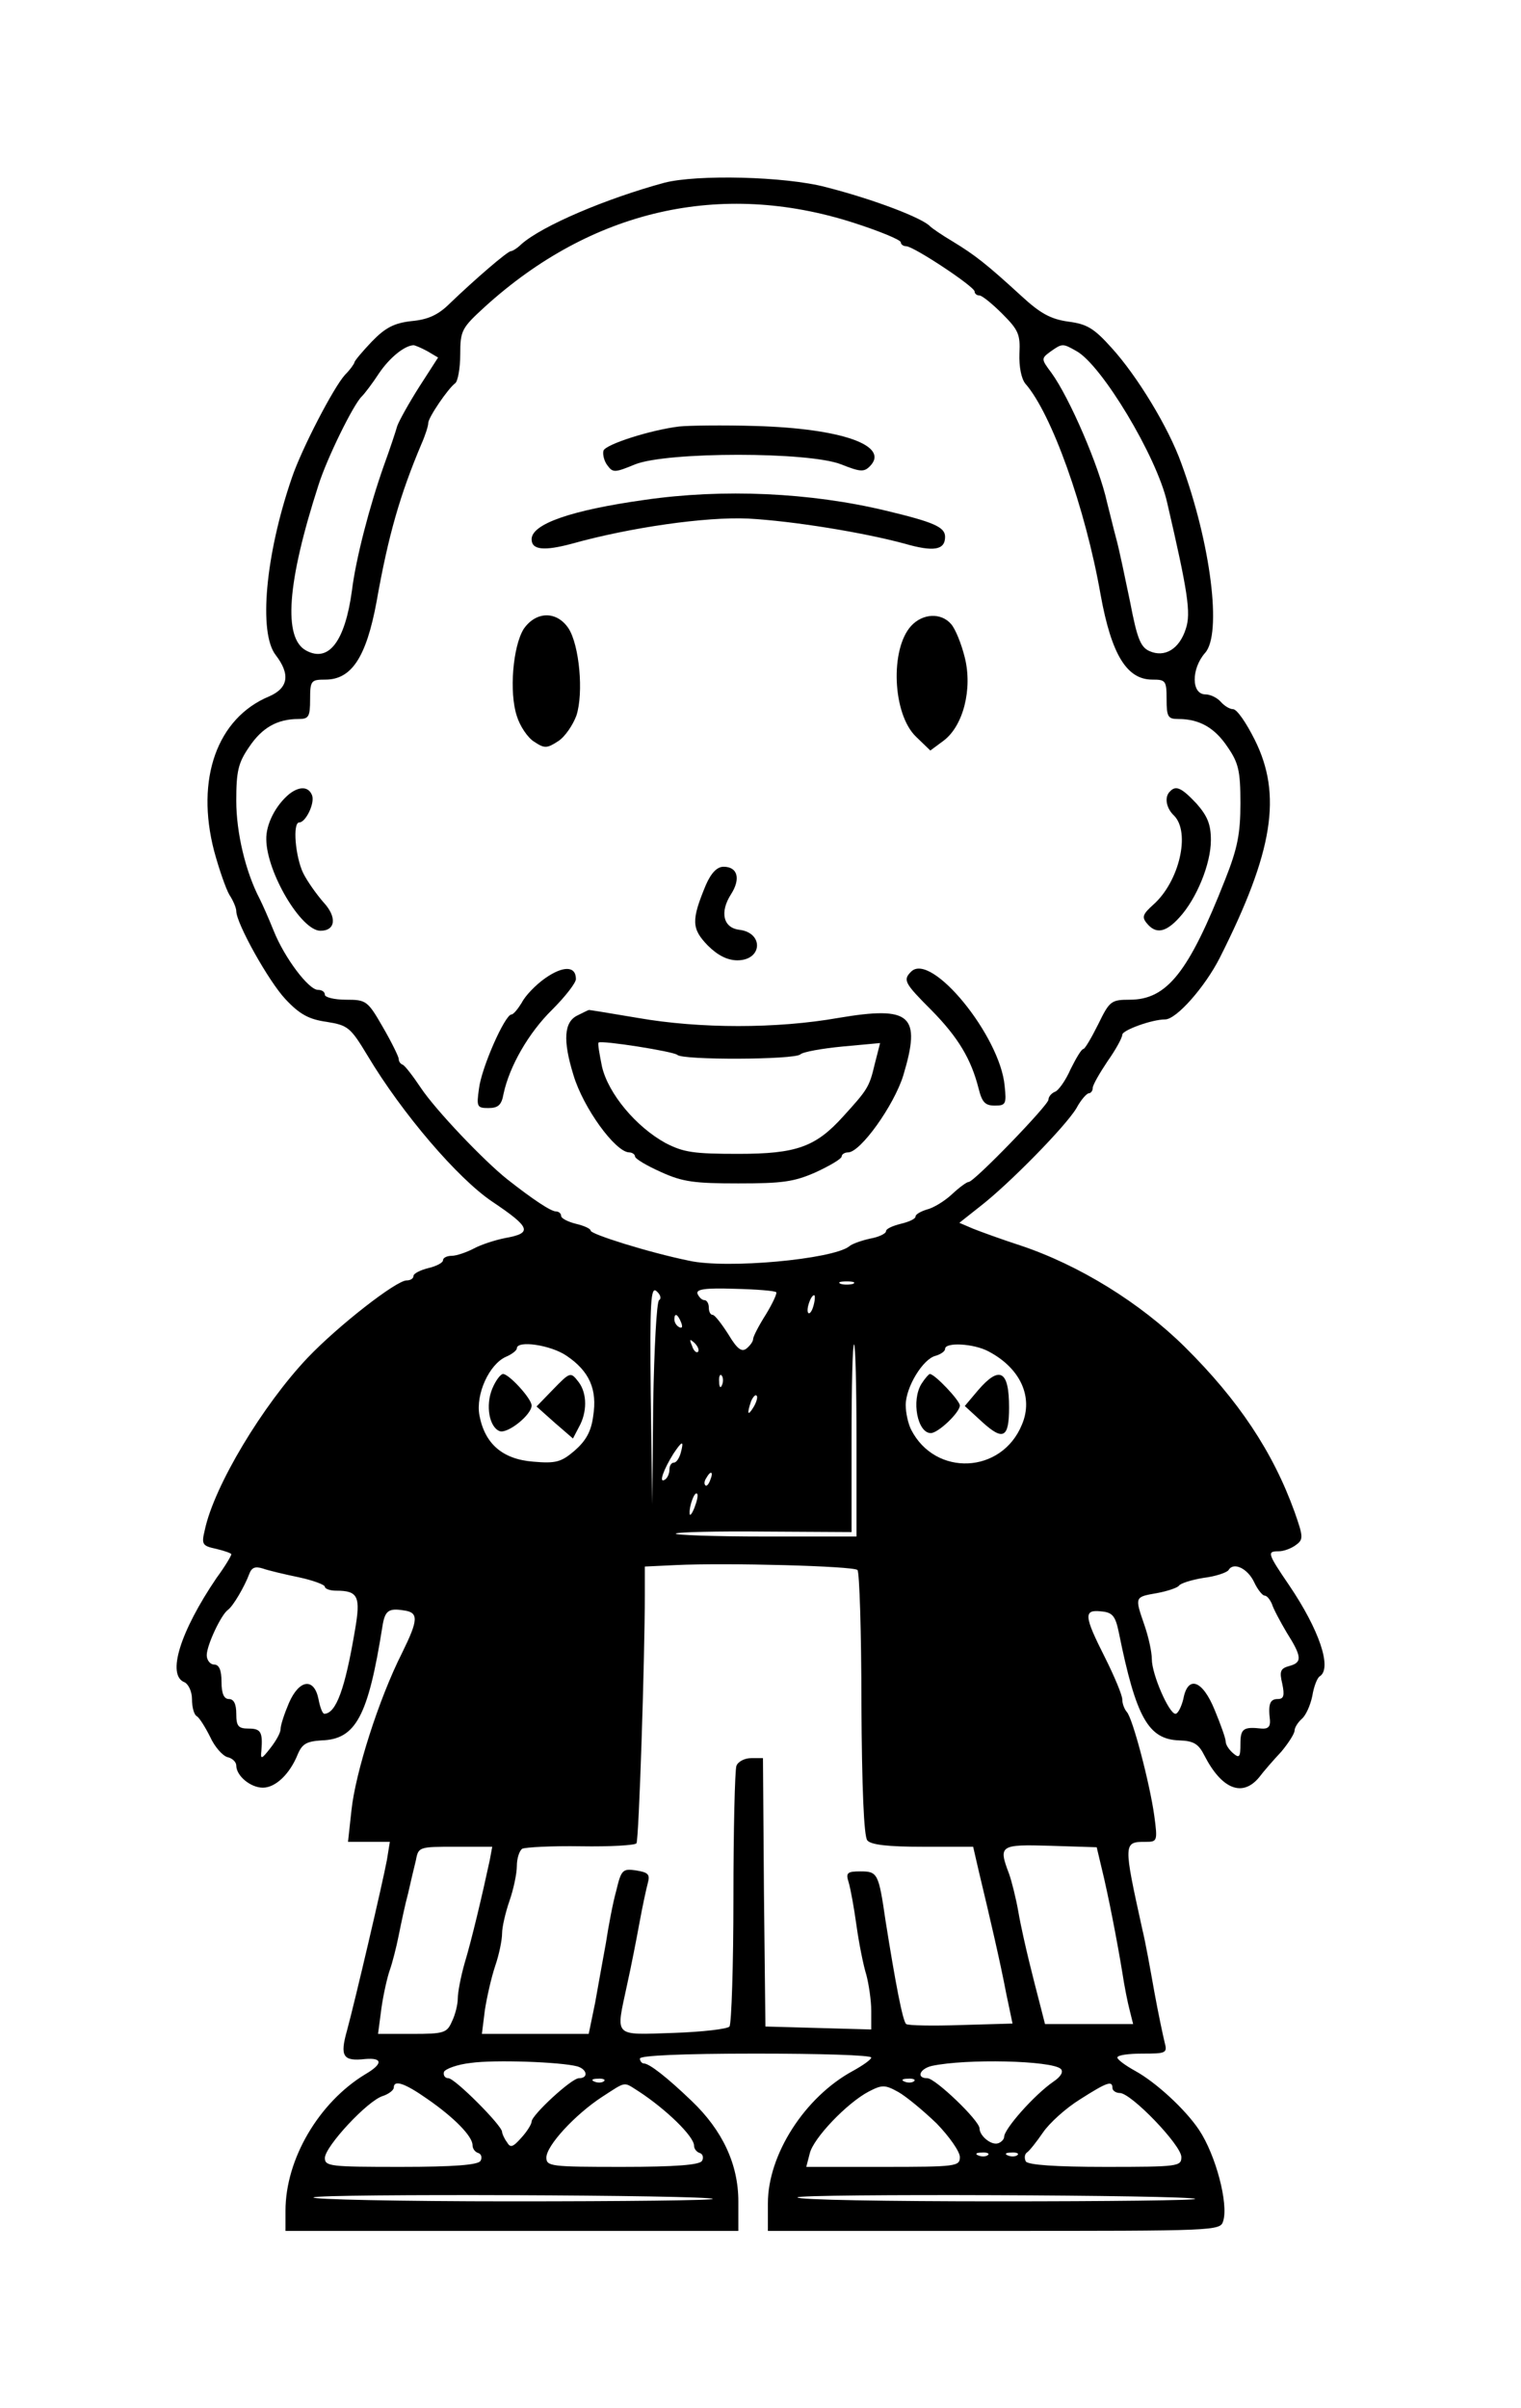 <?xml version="1.0" encoding="UTF-8" standalone="no"?>
<svg
   xmlns:dc="http://purl.org/dc/elements/1.1/"
   xmlns:cc="http://creativecommons.org/ns#"
   xmlns:rdf="http://www.w3.org/1999/02/22-rdf-syntax-ns#"
   xmlns:svg="http://www.w3.org/2000/svg"
   xmlns="http://www.w3.org/2000/svg"
   xmlns:sodipodi="http://sodipodi.sourceforge.net/DTD/sodipodi-0.dtd"
   xmlns:inkscape="http://www.inkscape.org/namespaces/inkscape"
   version="1.0"
   width="309pt"
   height="489pt"
   viewBox="0 0 309 489"
   preserveAspectRatio="xMidYMid meet"
   id="svg4767"
   sodipodi:docname="japones.svg">
  <defs
     id="defs4771" />
  <sodipodi:namedview
     pagecolor="#ffffff"
     bordercolor="#666666"
     borderopacity="1"
     objecttolerance="10"
     gridtolerance="10"
     guidetolerance="10"
     inkscape:pageopacity="0"
     inkscape:pageshadow="2"
     inkscape:window-width="640"
     inkscape:window-height="480"
     id="namedview4769"
     showgrid="false" />
  <g
     transform="translate(0,489) scale(0.1,-0.1)"
     fill="#000000"
     stroke="none"
     id="g4765">
    <path
       d="M1350 4519 c-118 -32 -248 -87 -291 -125 -8 -8 -18 -14 -21 -14 -7 0 -74 -58 -124 -106 -23 -23 -44 -33 -78 -36 -35 -4 -53 -13 -81 -42 -19 -20 -35 -39 -35 -42 0 -2 -8 -14 -19 -25 -23 -25 -88 -150 -108 -209 -54 -157 -68 -315 -33 -360 30 -39 26 -67 -13 -84 -106 -44 -150 -168 -112 -314 10 -37 24 -77 31 -89 8 -12 14 -27 14 -33 0 -25 66 -143 100 -179 29 -31 48 -41 84 -46 43 -7 48 -11 83 -69 70 -117 183 -249 253 -296 79 -53 82 -64 26 -74 -20 -4 -48 -13 -63 -21 -15 -8 -36 -15 -45 -15 -10 0 -18 -4 -18 -9 0 -5 -13 -12 -30 -16 -16 -4 -30 -11 -30 -16 0 -5 -6 -9 -14 -9 -21 0 -139 -92 -201 -157 -91 -96 -190 -260 -209 -350 -7 -29 -5 -32 23 -38 17 -4 31 -9 31 -11 0 -3 -13 -25 -30 -48 -74 -109 -102 -198 -65 -212 8 -4 15 -19 15 -34 0 -16 4 -32 10 -35 5 -3 17 -22 27 -42 9 -20 25 -38 35 -41 10 -2 18 -10 18 -17 0 -21 29 -45 54 -45 26 0 55 28 71 68 9 21 18 26 48 28 70 2 95 49 124 232 5 31 12 37 43 32 31 -4 30 -19 -3 -86 -48 -95 -95 -244 -103 -320 l-7 -64 43 0 42 0 -6 -37 c-9 -48 -64 -283 -81 -346 -15 -53 -8 -63 37 -58 36 3 36 -10 0 -31 -94 -57 -162 -172 -162 -277 l0 -41 460 0 460 0 0 60 c0 75 -32 144 -95 204 -50 48 -86 76 -97 76 -4 0 -8 5 -8 10 0 6 85 10 235 10 129 0 235 -3 235 -8 0 -4 -17 -16 -37 -27 -98 -53 -173 -170 -173 -269 l0 -56 459 0 c453 0 460 0 466 20 11 35 -15 134 -49 185 -28 42 -88 97 -130 120 -20 11 -36 23 -36 27 0 5 23 8 51 8 48 0 51 1 45 23 -3 12 -13 59 -21 103 -8 45 -18 101 -24 125 -39 177 -39 179 6 179 24 0 25 1 18 53 -9 65 -44 199 -56 211 -5 6 -9 17 -9 25 0 9 -16 47 -35 85 -43 85 -44 98 -8 94 23 -2 29 -9 36 -43 35 -173 60 -217 123 -219 29 -1 39 -7 51 -31 35 -68 77 -85 111 -44 9 12 29 35 45 52 15 18 27 37 27 43 0 6 7 17 15 24 8 7 17 27 21 46 3 19 10 37 15 40 26 16 -1 95 -62 185 -45 66 -45 69 -21 69 10 0 26 6 35 13 15 11 15 16 -3 67 -44 122 -114 227 -223 335 -90 89 -214 166 -334 206 -37 12 -81 28 -96 34 l-28 12 43 34 c58 45 173 162 195 199 9 17 21 30 25 30 4 0 8 5 8 11 0 6 14 30 30 54 17 24 30 48 30 54 0 9 60 31 87 31 23 0 81 66 111 125 109 216 127 331 71 443 -17 34 -36 62 -44 62 -7 0 -18 7 -25 15 -7 8 -21 15 -31 15 -29 0 -29 52 -1 84 35 38 12 222 -48 385 -26 73 -90 178 -142 235 -36 40 -50 48 -88 53 -35 5 -56 16 -95 52 -71 65 -94 83 -140 111 -22 13 -42 27 -45 30 -15 17 -114 55 -212 80 -83 22 -262 26 -328 9z m383 -81 c53 -17 97 -35 97 -40 0 -4 5 -8 11 -8 15 0 139 -82 139 -92 0 -4 4 -8 10 -8 5 0 26 -17 46 -37 33 -33 37 -42 35 -81 -1 -27 4 -51 12 -61 53 -60 122 -252 153 -429 22 -121 53 -172 105 -172 27 0 29 -2 29 -40 0 -36 3 -40 24 -40 43 0 74 -18 100 -57 22 -32 26 -48 26 -114 0 -62 -6 -92 -31 -155 -74 -188 -118 -244 -194 -244 -38 0 -41 -3 -64 -50 -14 -28 -27 -50 -30 -50 -4 0 -15 -19 -26 -41 -10 -23 -25 -44 -32 -46 -7 -3 -13 -10 -13 -16 0 -11 -151 -167 -162 -167 -4 0 -19 -11 -34 -25 -15 -14 -38 -28 -51 -31 -13 -4 -23 -10 -23 -14 0 -5 -13 -11 -30 -15 -16 -4 -30 -10 -30 -15 0 -5 -15 -12 -32 -15 -18 -4 -38 -11 -43 -16 -34 -26 -248 -46 -325 -29 -83 17 -200 54 -200 61 0 4 -13 10 -30 14 -16 4 -30 11 -30 16 0 5 -5 9 -10 9 -11 0 -48 25 -99 65 -48 38 -146 141 -176 186 -16 24 -33 46 -37 47 -5 2 -8 7 -8 12 0 4 -14 33 -32 64 -31 54 -34 56 -75 56 -24 0 -43 5 -43 10 0 6 -6 10 -14 10 -19 0 -68 65 -90 120 -10 25 -23 54 -28 64 -29 55 -48 135 -48 200 0 60 4 77 26 109 26 39 57 57 100 57 21 0 24 4 24 40 0 38 2 40 31 40 53 0 83 45 104 158 24 136 48 218 91 320 8 18 14 37 14 43 0 11 40 70 55 81 5 4 10 30 10 58 0 49 3 54 50 97 217 197 479 257 748 171z m-865 -261 l22 -13 -38 -59 c-21 -33 -41 -69 -45 -80 -3 -11 -15 -47 -27 -80 -29 -82 -57 -189 -65 -254 -14 -103 -47 -147 -93 -122 -47 25 -39 138 25 336 17 54 71 164 88 180 6 6 22 27 35 47 21 31 51 56 70 57 3 0 15 -5 28 -12z m1319 0 c51 -28 163 -214 184 -307 42 -181 49 -225 38 -257 -13 -41 -43 -59 -74 -45 -18 8 -25 26 -39 99 -10 48 -22 106 -28 128 -6 22 -14 56 -19 75 -16 73 -76 212 -113 263 -21 28 -21 29 -2 43 24 17 25 17 53 1z m-454 -1894 c-7 -2 -19 -2 -25 0 -7 3 -2 5 12 5 14 0 19 -2 13 -5z m-394 -33 c-5 -3 -10 -98 -12 -210 l-2 -205 -3 223 c-2 190 0 221 12 210 8 -7 10 -15 5 -18z m238 16 c2 -2 -7 -22 -21 -45 -14 -22 -26 -45 -26 -50 0 -5 -6 -13 -13 -19 -10 -8 -19 -2 -37 28 -14 22 -28 40 -32 40 -5 0 -8 7 -8 15 0 8 -4 15 -9 15 -5 0 -11 6 -14 13 -3 9 15 12 75 10 44 -1 82 -4 85 -7z m76 -26 c-3 -12 -8 -19 -11 -16 -5 6 5 36 12 36 2 0 2 -9 -1 -20z m-269 -36 c3 -8 2 -12 -4 -9 -6 3 -10 10 -10 16 0 14 7 11 14 -7z m34 -59 c-3 -3 -9 2 -12 12 -6 14 -5 15 5 6 7 -7 10 -15 7 -18z m-267 -8 c46 -31 63 -68 54 -123 -4 -31 -15 -50 -38 -70 -27 -23 -38 -26 -84 -22 -62 5 -98 36 -109 94 -8 43 20 104 54 119 12 5 22 13 22 17 0 17 69 7 101 -15z m589 -172 l0 -195 -187 0 c-102 0 -184 3 -180 6 3 3 85 5 181 4 l176 -1 0 191 c0 104 2 190 5 190 3 0 5 -88 5 -195z m268 181 c65 -34 92 -93 68 -149 -41 -100 -176 -106 -225 -10 -6 12 -11 34 -11 50 0 36 35 94 61 100 10 3 19 9 19 14 0 14 58 11 88 -5z m-541 -68 c-3 -8 -6 -5 -6 6 -1 11 2 17 5 13 3 -3 4 -12 1 -19z m64 -45 c-12 -20 -14 -14 -5 12 4 9 9 14 11 11 3 -2 0 -13 -6 -23z m-148 -93 c-3 -11 -9 -20 -14 -20 -5 0 -9 -6 -9 -14 0 -8 -4 -18 -10 -21 -12 -7 -2 21 18 53 18 27 22 28 15 2z m60 -55 c-3 -9 -8 -14 -10 -11 -3 3 -2 9 2 15 9 16 15 13 8 -4z m-32 -56 c-5 -13 -10 -19 -10 -12 -1 15 10 45 15 40 3 -2 0 -15 -5 -28z m331 -127 c4 -4 8 -126 8 -272 1 -170 5 -269 12 -277 7 -9 42 -13 113 -13 l102 0 12 -52 c23 -96 43 -182 55 -245 l13 -62 -105 -3 c-57 -2 -107 -1 -111 2 -7 5 -22 84 -42 210 -14 96 -16 100 -51 100 -27 0 -30 -3 -24 -22 4 -13 11 -52 16 -88 5 -36 14 -81 20 -100 5 -19 10 -52 10 -73 l0 -38 -107 3 -108 3 -3 273 -2 272 -24 0 c-13 0 -27 -7 -30 -16 -3 -9 -6 -129 -6 -267 0 -139 -4 -256 -8 -262 -4 -5 -55 -11 -114 -13 -124 -4 -117 -10 -94 98 8 36 19 92 25 125 6 33 14 70 17 81 5 18 1 22 -24 26 -27 4 -30 1 -40 -41 -7 -25 -16 -73 -21 -106 -6 -33 -16 -88 -22 -122 l-13 -63 -108 0 -109 0 6 48 c4 26 13 66 21 90 8 23 14 53 14 66 0 13 7 43 15 66 8 23 15 55 15 71 0 15 5 31 11 35 6 3 60 6 119 5 60 -1 110 2 113 6 5 7 17 376 17 505 l0 57 63 3 c104 5 361 -2 369 -10z m-1134 -15 c28 -6 52 -15 52 -19 0 -4 10 -8 23 -8 45 0 50 -12 38 -81 -20 -118 -38 -168 -62 -169 -4 0 -9 14 -12 30 -9 44 -39 40 -60 -8 -9 -21 -17 -45 -17 -53 0 -8 -10 -25 -21 -39 -18 -23 -20 -23 -18 -5 3 38 -1 45 -26 45 -21 0 -25 5 -25 30 0 20 -5 30 -15 30 -10 0 -15 11 -15 35 0 24 -5 35 -15 35 -8 0 -15 9 -15 19 0 20 29 82 43 92 11 8 34 48 43 72 5 14 12 17 28 12 11 -4 45 -12 74 -18z m1940 -10 c7 -15 17 -27 21 -27 5 0 11 -8 15 -17 3 -10 17 -36 30 -58 31 -49 32 -61 5 -68 -18 -5 -20 -11 -14 -36 5 -24 3 -31 -9 -31 -16 0 -20 -10 -16 -43 1 -13 -4 -18 -17 -17 -37 4 -43 0 -43 -31 0 -27 -2 -30 -15 -19 -8 7 -15 17 -15 24 0 6 -10 34 -22 63 -25 62 -55 72 -64 23 -4 -16 -11 -30 -16 -30 -13 0 -48 80 -48 111 0 15 -7 46 -15 69 -20 58 -20 57 25 65 22 4 42 11 45 15 3 5 26 12 50 16 25 3 48 11 51 16 10 17 39 3 52 -25z m-310 -580 c14 -57 32 -151 42 -212 4 -27 11 -62 15 -77 l7 -28 -90 0 -89 0 -11 43 c-6 23 -16 62 -22 87 -6 25 -16 68 -21 97 -5 29 -14 64 -19 78 -22 58 -19 60 84 57 l94 -3 10 -42z m-1243 16 c-15 -70 -37 -163 -51 -209 -8 -28 -14 -60 -14 -72 0 -12 -5 -33 -12 -47 -10 -23 -16 -25 -81 -25 l-69 0 7 53 c4 28 12 63 17 77 5 14 13 45 18 70 5 25 13 63 19 85 5 22 12 52 16 68 5 27 7 27 80 27 l75 0 -5 -27z m178 -419 c20 -6 23 -24 3 -24 -15 0 -96 -75 -96 -88 0 -5 -9 -20 -21 -33 -17 -19 -22 -21 -29 -9 -6 8 -10 18 -10 21 0 13 -96 109 -109 109 -7 0 -11 6 -9 13 3 6 27 15 54 18 49 7 184 2 217 -7z m982 -5 c6 -6 0 -16 -15 -26 -39 -27 -100 -96 -100 -112 0 -5 -6 -11 -12 -13 -14 -5 -38 15 -38 30 0 16 -90 102 -106 102 -23 0 -16 19 9 25 70 15 243 11 262 -6z m-928 -25 c-3 -3 -12 -4 -19 -1 -8 3 -5 6 6 6 11 1 17 -2 13 -5z m630 0 c-3 -3 -12 -4 -19 -1 -8 3 -5 6 6 6 11 1 17 -2 13 -5z m-989 -36 c55 -38 92 -76 92 -94 0 -7 5 -14 12 -16 6 -2 8 -10 4 -16 -5 -8 -53 -12 -162 -12 -142 0 -154 1 -154 18 0 23 87 117 118 126 12 4 22 12 22 17 0 16 21 10 68 -23z m430 15 c55 -36 112 -91 112 -110 0 -6 5 -13 12 -15 6 -2 8 -10 4 -16 -5 -8 -53 -12 -162 -12 -145 0 -154 1 -154 19 0 24 58 87 113 123 51 33 43 31 75 11z m605 -65 c26 -27 47 -57 47 -68 0 -19 -7 -20 -156 -20 l-156 0 7 27 c7 31 76 103 120 126 27 14 33 14 60 -1 16 -9 51 -38 78 -64z m357 72 c0 -5 7 -10 15 -10 23 0 125 -106 125 -130 0 -19 -6 -20 -154 -20 -103 0 -157 4 -162 11 -3 6 -3 14 2 18 5 3 20 22 33 41 13 19 46 49 75 67 55 35 66 39 66 23z m-253 -136 c-3 -3 -12 -4 -19 -1 -8 3 -5 6 6 6 11 1 17 -2 13 -5z m60 0 c-3 -3 -12 -4 -19 -1 -8 3 -5 6 6 6 11 1 17 -2 13 -5z m-619 -89 c3 -3 -181 -5 -409 -5 -228 0 -409 4 -402 8 12 8 803 5 811 -3z m980 0 c3 -3 -178 -5 -401 -5 -224 0 -407 3 -407 8 0 8 800 5 808 -3z"
       id="path4735" />
    <path
       d="M1380 4024 c-58 -7 -149 -36 -154 -49 -2 -7 1 -21 8 -30 11 -15 15 -15 56 2 65 26 354 26 419 0 38 -15 46 -16 58 -4 42 42 -57 77 -232 82 -66 2 -136 1 -155 -1z"
       id="path4737" />
    <path
       d="M1310 3875 c-150 -21 -230 -49 -230 -80 0 -22 26 -24 82 -9 118 33 272 55 358 51 91 -5 233 -28 318 -51 59 -17 82 -13 82 14 0 20 -24 30 -120 53 -154 37 -331 45 -490 22z"
       id="path4739" />
    <path
       d="M1064 3613 c-22 -35 -30 -129 -14 -177 6 -20 22 -44 35 -52 21 -14 26 -14 49 1 14 9 30 33 37 52 15 46 6 143 -16 177 -24 36 -66 35 -91 -1z"
       id="path4741" />
    <path
       d="M1851 3619 c-43 -47 -38 -179 10 -225 l29 -28 27 20 c40 30 59 105 43 169 -7 28 -19 58 -28 68 -20 23 -57 22 -81 -4z"
       id="path4743" />
    <path
       d="M588 3278 c-28 -23 -48 -62 -47 -93 1 -67 71 -185 110 -185 31 0 34 28 6 58 -13 15 -32 41 -41 59 -16 33 -22 103 -8 103 13 0 32 39 26 55 -7 18 -25 19 -46 3z"
       id="path4745" />
    <path
       d="M2377 3283 c-12 -11 -8 -34 8 -49 34 -34 11 -134 -42 -181 -21 -19 -24 -25 -13 -38 18 -22 38 -19 66 12 35 38 64 109 64 157 0 32 -7 49 -29 74 -30 32 -42 38 -54 25z"
       id="path4747" />
    <path
       d="M1434 3093 c-30 -72 -29 -89 4 -123 20 -20 40 -30 60 -30 51 0 54 56 4 62 -33 4 -40 36 -17 72 20 31 14 56 -15 56 -13 0 -25 -12 -36 -37z"
       id="path4749" />
    <path
       d="M1108 2904 c-20 -14 -41 -36 -48 -50 -8 -13 -17 -24 -21 -24 -13 0 -61 -108 -66 -151 -5 -36 -4 -39 19 -39 20 0 27 6 31 29 12 56 51 124 99 171 26 26 48 54 48 62 0 27 -26 27 -62 2z"
       id="path4751" />
    <path
       d="M1851 2917 c-17 -17 -14 -23 42 -79 54 -55 80 -99 95 -158 7 -28 13 -35 33 -35 22 0 24 3 20 40 -9 101 -149 273 -190 232z"
       id="path4753" />
    <path
       d="M1173 2828 c-27 -13 -30 -50 -8 -121 20 -67 85 -156 113 -157 6 0 12 -4 12 -8 0 -5 24 -19 53 -32 44 -20 68 -23 157 -23 89 0 113 3 158 23 28 13 52 27 52 32 0 4 6 8 13 8 25 0 93 95 112 156 37 123 16 142 -132 117 -125 -22 -281 -22 -407 0 -55 9 -100 17 -100 16 -1 0 -11 -5 -23 -11z m203 -80 c11 -11 238 -10 250 1 5 5 44 12 86 16 l76 7 -11 -43 c-11 -47 -15 -52 -64 -106 -56 -62 -95 -76 -213 -76 -91 0 -111 3 -148 22 -60 33 -116 100 -129 155 -5 25 -9 47 -7 49 6 5 152 -18 160 -25z"
       id="path4755" />
    <path
       d="M1000 2070 c-14 -34 -6 -78 15 -86 16 -6 65 33 65 52 0 14 -46 64 -58 64 -5 0 -15 -13 -22 -30z"
       id="path4757" />
    <path
       d="M1122 2067 l-32 -33 37 -33 37 -32 12 23 c17 30 17 68 0 91 -17 22 -17 22 -54 -16z"
       id="path4759" />
    <path
       d="M1872 2080 c-21 -34 -8 -100 19 -100 15 0 59 42 59 56 0 10 -51 64 -61 64 -2 0 -10 -9 -17 -20z"
       id="path4761" />
    <path
       d="M1987 2067 l-27 -32 36 -33 c42 -38 54 -32 54 30 0 75 -19 86 -63 35z"
       id="path4763" />
  </g>
  <path
     style="fill:#ff6600;fill-opacity:0;stroke-width:2.763"
     d="m 173.4,336.567 c -25.002,-8.324 -51.318,-30.227 -67.165,-55.903 -4.898,-7.935 -9.489,-11.85 -15.248,-13.002 -6.727,-1.345 -9.637,-4.587 -15.848,-17.654 -13.616,-28.649 -11.416,-53.303 4.757,-53.303 3.255,0 5.097,-1.997 5.097,-5.525 0,-3.039 1.836,-5.525 4.08,-5.525 6.234,0 11.408,-10.384 16.302,-32.719 2.445,-11.158 8.183,-28.119 12.752,-37.692 4.569,-9.573 8.307,-19.274 8.307,-21.559 0,-6.006 18.219,-21.095 34.432,-28.518 19.94,-9.129 40.699,-10.958 62.112,-5.472 22.103,5.662 47.555,22.475 50.933,33.645 1.339,4.428 4.823,12.687 7.742,18.354 2.919,5.667 8.249,21.828 11.846,35.915 8.363,32.756 9.199,34.735 15.529,36.744 2.899,0.92 5.27,3.485 5.27,5.699 0,2.214 3.394,5.316 7.541,6.893 9.985,3.796 11.705,7.033 11.755,22.122 0.06,17.919 -15.028,47.538 -25.198,49.467 -5.129,0.973 -10.902,6.687 -19.525,19.324 -23.285,34.127 -54.958,52.785 -88.64,52.217 -9.44,-0.159 -21.515,-1.738 -26.833,-3.509 z m 57.123,-23.192 c 9.483,-6.753 19.281,-27.848 16.409,-35.331 -1.509,-3.934 -5.366,-4.287 -30.035,-2.752 -15.567,0.968 -35.141,0.571 -43.498,-0.882 -19.777,-3.44 -23.84,-0.282 -19.501,15.155 6.401,22.771 20.734,31.867 48.521,30.792 14.837,-0.574 21.393,-2.203 28.103,-6.98 z M 142.747,287.184 c 4.704,-7.977 10.062,-16.62 11.908,-19.206 4.923,-6.899 0.642,-9.175 -7.376,-3.922 -9.33,6.113 -15.232,15.616 -17.189,27.671 -2.317,14.278 2.6,12.514 12.657,-4.543 z m 130.111,7.233 c 0,-8.571 -9.044,-24.162 -17.418,-30.027 -12.512,-8.764 -13.772,-2.677 -2.491,12.037 4.245,5.537 9.192,13.486 10.992,17.665 4.149,9.632 8.917,9.807 8.917,0.326 z m -66.305,-38.018 c 0,-2.117 -1.915,-4.583 -4.256,-5.481 -2.725,-1.046 -3.967,-4.381 -3.453,-9.274 1.15,-10.957 -6.619,-9.944 -9.839,1.282 -1.83,6.381 -1.566,10.121 0.926,13.123 4.394,5.294 16.622,5.552 16.622,0.351 z M 90.519,249.099 c 0,-1.573 -2.004,-5.919 -4.454,-9.657 -3.111,-4.748 -3.906,-9.716 -2.638,-16.479 1.425,-7.595 0.917,-9.682 -2.356,-9.682 -4.731,0 -9.897,8.21 -9.882,15.704 0.015,7.376 10.297,22.974 15.144,22.974 2.302,0 4.185,-1.287 4.185,-2.86 z m 233.54,-5.604 c 5.343,-10.333 4.334,-24.472 -2.03,-28.456 -6.378,-3.992 -8.873,-0.767 -5.002,6.466 2.58,4.821 2.104,7.99 -2.539,16.898 -7.001,13.431 -7.003,13.556 -0.26,13.556 3.291,0 7.19,-3.356 9.831,-8.464 z m -61.679,-56.722 c 0.501,-17.605 -7.682,-26.058 -16.597,-17.143 -4.767,4.767 -4.082,21.988 1.174,29.491 4.441,6.34 4.547,6.351 9.842,1.056 2.944,-2.944 5.456,-8.976 5.582,-13.405 z m -106.1,7.54 c 1.518,-4.354 1.901,-12.117 0.851,-17.25 -3.519,-17.206 -19.647,-11.839 -19.647,6.538 0,18.073 13.54,25.789 18.796,10.712 z m 16.29,-49.22 c 23.376,-4.593 40.43,-3.764 76.114,3.701 5.686,1.189 7.597,0.519 7.597,-2.663 0,-7.719 -18.753,-11.549 -56.636,-11.569 -37.305,-0.019 -56.636,3.82 -56.636,11.247 0,4.939 0.885,4.918 29.56,-0.716 z m 64.371,-22.161 c 0.003,-7.963 -42.955,-12.11 -64.232,-6.201 -5.698,1.582 -10.36,4.373 -10.361,6.201 -3.3e-4,2.425 10.077,3.324 37.295,3.324 27.217,0 37.296,-0.898 37.297,-3.324 z"
     id="path4775"
     inkscape:connector-curvature="0"
     transform="scale(0.75)" />
  <g
     inkscape:groupmode="layer"
     id="layer5"
     inkscape:label="Layer 1">
    <path
       style="fill:#ff6600;fill-opacity:0;stroke-width:2.763"
       d="m 173.4,336.567 c -25.002,-8.324 -51.318,-30.227 -67.165,-55.903 -4.898,-7.935 -9.489,-11.85 -15.248,-13.002 -6.727,-1.345 -9.637,-4.587 -15.848,-17.654 -13.616,-28.649 -11.416,-53.303 4.757,-53.303 3.255,0 5.097,-1.997 5.097,-5.525 0,-3.039 1.836,-5.525 4.08,-5.525 6.234,0 11.408,-10.384 16.302,-32.719 2.445,-11.158 8.183,-28.119 12.752,-37.692 4.569,-9.573 8.307,-19.274 8.307,-21.559 0,-6.006 18.219,-21.095 34.432,-28.518 19.94,-9.129 40.699,-10.958 62.112,-5.472 22.103,5.662 47.555,22.475 50.933,33.645 1.339,4.428 4.823,12.687 7.742,18.354 2.919,5.667 8.249,21.828 11.846,35.915 8.363,32.756 9.199,34.735 15.529,36.744 2.899,0.92 5.27,3.485 5.27,5.699 0,2.214 3.394,5.316 7.541,6.893 9.985,3.796 11.705,7.033 11.755,22.122 0.06,17.919 -15.028,47.538 -25.198,49.467 -5.129,0.973 -10.902,6.687 -19.525,19.324 -23.285,34.127 -54.958,52.785 -88.64,52.217 -9.44,-0.159 -21.515,-1.738 -26.833,-3.509 z m 57.123,-23.192 c 9.483,-6.753 19.281,-27.848 16.409,-35.331 -1.509,-3.934 -5.366,-4.287 -30.035,-2.752 -15.567,0.968 -35.141,0.571 -43.498,-0.882 -19.777,-3.44 -23.84,-0.282 -19.501,15.155 6.401,22.771 20.734,31.867 48.521,30.792 14.837,-0.574 21.393,-2.203 28.103,-6.98 z M 142.747,287.184 c 4.704,-7.977 10.062,-16.62 11.908,-19.206 4.923,-6.899 0.642,-9.175 -7.376,-3.922 -9.33,6.113 -15.232,15.616 -17.189,27.671 -2.317,14.278 2.6,12.514 12.657,-4.543 z m 130.111,7.233 c 0,-8.571 -9.044,-24.162 -17.418,-30.027 -12.512,-8.764 -13.772,-2.677 -2.491,12.037 4.245,5.537 9.192,13.486 10.992,17.665 4.149,9.632 8.917,9.807 8.917,0.326 z m -66.305,-38.018 c 0,-2.117 -1.915,-4.583 -4.256,-5.481 -2.725,-1.046 -3.967,-4.381 -3.453,-9.274 1.15,-10.957 -6.619,-9.944 -9.839,1.282 -1.83,6.381 -1.566,10.121 0.926,13.123 4.394,5.294 16.622,5.552 16.622,0.351 z M 90.519,249.099 c 0,-1.573 -2.004,-5.919 -4.454,-9.657 -3.111,-4.748 -3.906,-9.716 -2.638,-16.479 1.425,-7.595 0.917,-9.682 -2.356,-9.682 -4.731,0 -9.897,8.21 -9.882,15.704 0.015,7.376 10.297,22.974 15.144,22.974 2.302,0 4.185,-1.287 4.185,-2.86 z m 233.54,-5.604 c 5.343,-10.333 4.334,-24.472 -2.03,-28.456 -6.378,-3.992 -8.873,-0.767 -5.002,6.466 2.58,4.821 2.104,7.99 -2.539,16.898 -7.001,13.431 -7.003,13.556 -0.26,13.556 3.291,0 7.19,-3.356 9.831,-8.464 z m -61.679,-56.722 c 0.501,-17.605 -7.682,-26.058 -16.597,-17.143 -4.767,4.767 -4.082,21.988 1.174,29.491 4.441,6.34 4.547,6.351 9.842,1.056 2.944,-2.944 5.456,-8.976 5.582,-13.405 z m -106.1,7.54 c 1.518,-4.354 1.901,-12.117 0.851,-17.25 -3.519,-17.206 -19.647,-11.839 -19.647,6.538 0,18.073 13.54,25.789 18.796,10.712 z m 16.29,-49.22 c 23.376,-4.593 40.43,-3.764 76.114,3.701 5.686,1.189 7.597,0.519 7.597,-2.663 0,-7.719 -18.753,-11.549 -56.636,-11.569 -37.305,-0.019 -56.636,3.82 -56.636,11.247 0,4.939 0.885,4.918 29.56,-0.716 z m 64.371,-22.161 c 0.003,-7.963 -42.955,-12.11 -64.232,-6.201 -5.698,1.582 -10.36,4.373 -10.361,6.201 -3.3e-4,2.425 10.077,3.324 37.295,3.324 27.217,0 37.296,-0.898 37.297,-3.324 z"
       id="path4778"
       inkscape:connector-curvature="0"
       transform="scale(0.75)" />
    <path
       style="opacity:1;vector-effect:none;fill:#ff6600;fill-opacity:0;stroke-width:7.633;stroke-linecap:butt;stroke-linejoin:miter;stroke-miterlimit:4;stroke-dasharray:none;stroke-dashoffset:0;stroke-opacity:1"
       d="m 173.4,336.567 c -25.002,-8.324 -51.318,-30.227 -67.165,-55.903 -4.898,-7.935 -9.489,-11.85 -15.248,-13.002 -6.727,-1.345 -9.637,-4.587 -15.848,-17.654 -13.616,-28.649 -11.416,-53.303 4.757,-53.303 3.255,0 5.097,-1.997 5.097,-5.525 0,-3.039 1.836,-5.525 4.08,-5.525 6.234,0 11.408,-10.384 16.302,-32.719 2.445,-11.158 8.183,-28.119 12.752,-37.692 4.569,-9.573 8.307,-19.274 8.307,-21.559 0,-6.006 18.219,-21.095 34.432,-28.518 19.94,-9.129 40.699,-10.958 62.112,-5.472 22.103,5.662 47.555,22.475 50.933,33.645 1.339,4.428 4.823,12.687 7.742,18.354 2.919,5.667 8.249,21.828 11.846,35.915 8.363,32.756 9.199,34.735 15.529,36.744 2.899,0.92 5.27,3.485 5.27,5.699 0,2.214 3.394,5.316 7.541,6.893 9.985,3.796 11.705,7.033 11.755,22.122 0.06,17.919 -15.028,47.538 -25.198,49.467 -5.129,0.973 -10.902,6.687 -19.525,19.324 -23.285,34.127 -54.958,52.785 -88.64,52.217 -9.44,-0.159 -21.515,-1.738 -26.833,-3.509 z m 57.123,-23.192 c 9.483,-6.753 19.281,-27.848 16.409,-35.331 -1.509,-3.934 -5.366,-4.287 -30.035,-2.752 -15.567,0.968 -35.141,0.571 -43.498,-0.882 -19.777,-3.44 -23.84,-0.282 -19.501,15.155 6.401,22.771 20.734,31.867 48.521,30.792 14.837,-0.574 21.393,-2.203 28.103,-6.98 z M 142.747,287.184 c 4.704,-7.977 10.062,-16.62 11.908,-19.206 4.923,-6.899 0.642,-9.175 -7.376,-3.922 -9.33,6.113 -15.232,15.616 -17.189,27.671 -2.317,14.278 2.6,12.514 12.657,-4.543 z m 130.111,7.233 c 0,-8.571 -9.044,-24.162 -17.418,-30.027 -12.512,-8.764 -13.772,-2.677 -2.491,12.037 4.245,5.537 9.192,13.486 10.992,17.665 4.149,9.632 8.917,9.807 8.917,0.326 z m -66.305,-38.018 c 0,-2.117 -1.915,-4.583 -4.256,-5.481 -2.725,-1.046 -3.967,-4.381 -3.453,-9.274 1.15,-10.957 -6.619,-9.944 -9.839,1.282 -1.83,6.381 -1.566,10.121 0.926,13.123 4.394,5.294 16.622,5.552 16.622,0.351 z M 90.519,249.099 c 0,-1.573 -2.004,-5.919 -4.454,-9.657 -3.111,-4.748 -3.906,-9.716 -2.638,-16.479 1.425,-7.595 0.917,-9.682 -2.356,-9.682 -4.731,0 -9.897,8.21 -9.882,15.704 0.015,7.376 10.297,22.974 15.144,22.974 2.302,0 4.185,-1.287 4.185,-2.86 z m 233.54,-5.604 c 5.343,-10.333 4.334,-24.472 -2.03,-28.456 -6.378,-3.992 -8.873,-0.767 -5.002,6.466 2.58,4.821 2.104,7.99 -2.539,16.898 -7.001,13.431 -7.003,13.556 -0.26,13.556 3.291,0 7.19,-3.356 9.831,-8.464 z m -61.679,-56.722 c 0.501,-17.605 -7.682,-26.058 -16.597,-17.143 -4.767,4.767 -4.082,21.988 1.174,29.491 4.441,6.34 4.547,6.351 9.842,1.056 2.944,-2.944 5.456,-8.976 5.582,-13.405 z m -106.1,7.54 c 1.518,-4.354 1.901,-12.117 0.851,-17.25 -3.519,-17.206 -19.647,-11.839 -19.647,6.538 0,18.073 13.54,25.789 18.796,10.712 z m 16.29,-49.22 c 23.376,-4.593 40.43,-3.764 76.114,3.701 5.686,1.189 7.597,0.519 7.597,-2.663 0,-7.719 -18.753,-11.549 -56.636,-11.569 -37.305,-0.019 -56.636,3.82 -56.636,11.247 0,4.939 0.885,4.918 29.56,-0.716 z m 64.371,-22.161 c 0.003,-7.963 -42.955,-12.11 -64.232,-6.201 -5.698,1.582 -10.36,4.373 -10.361,6.201 -3.3e-4,2.425 10.077,3.324 37.295,3.324 27.217,0 37.296,-0.898 37.297,-3.324 z"
       id="path4780"
       inkscape:connector-curvature="0"
       transform="scale(0.75)" />
    <path
       style="opacity:1;vector-effect:none;fill:#ff6600;fill-opacity:0;stroke-width:7.633;stroke-linecap:butt;stroke-linejoin:miter;stroke-miterlimit:4;stroke-dasharray:none;stroke-dashoffset:0;stroke-opacity:1"
       d="m 173.4,336.567 c -25.002,-8.324 -51.318,-30.227 -67.165,-55.903 -4.898,-7.935 -9.489,-11.85 -15.248,-13.002 -6.727,-1.345 -9.637,-4.587 -15.848,-17.654 -13.616,-28.649 -11.416,-53.303 4.757,-53.303 3.255,0 5.097,-1.997 5.097,-5.525 0,-3.039 1.836,-5.525 4.08,-5.525 6.234,0 11.408,-10.384 16.302,-32.719 2.445,-11.158 8.183,-28.119 12.752,-37.692 4.569,-9.573 8.307,-19.274 8.307,-21.559 0,-6.006 18.219,-21.095 34.432,-28.518 19.94,-9.129 40.699,-10.958 62.112,-5.472 22.103,5.662 47.555,22.475 50.933,33.645 1.339,4.428 4.823,12.687 7.742,18.354 2.919,5.667 8.249,21.828 11.846,35.915 8.363,32.756 9.199,34.735 15.529,36.744 2.899,0.92 5.27,3.485 5.27,5.699 0,2.214 3.394,5.316 7.541,6.893 9.985,3.796 11.705,7.033 11.755,22.122 0.06,17.919 -15.028,47.538 -25.198,49.467 -5.129,0.973 -10.902,6.687 -19.525,19.324 -23.285,34.127 -54.958,52.785 -88.64,52.217 -9.44,-0.159 -21.515,-1.738 -26.833,-3.509 z m 57.123,-23.192 c 9.483,-6.753 19.281,-27.848 16.409,-35.331 -1.509,-3.934 -5.366,-4.287 -30.035,-2.752 -15.567,0.968 -35.141,0.571 -43.498,-0.882 -19.777,-3.44 -23.84,-0.282 -19.501,15.155 6.401,22.771 20.734,31.867 48.521,30.792 14.837,-0.574 21.393,-2.203 28.103,-6.98 z M 142.747,287.184 c 4.704,-7.977 10.062,-16.62 11.908,-19.206 4.923,-6.899 0.642,-9.175 -7.376,-3.922 -9.33,6.113 -15.232,15.616 -17.189,27.671 -2.317,14.278 2.6,12.514 12.657,-4.543 z m 130.111,7.233 c 0,-8.571 -9.044,-24.162 -17.418,-30.027 -12.512,-8.764 -13.772,-2.677 -2.491,12.037 4.245,5.537 9.192,13.486 10.992,17.665 4.149,9.632 8.917,9.807 8.917,0.326 z m -66.305,-38.018 c 0,-2.117 -1.915,-4.583 -4.256,-5.481 -2.725,-1.046 -3.967,-4.381 -3.453,-9.274 1.15,-10.957 -6.619,-9.944 -9.839,1.282 -1.83,6.381 -1.566,10.121 0.926,13.123 4.394,5.294 16.622,5.552 16.622,0.351 z M 90.519,249.099 c 0,-1.573 -2.004,-5.919 -4.454,-9.657 -3.111,-4.748 -3.906,-9.716 -2.638,-16.479 1.425,-7.595 0.917,-9.682 -2.356,-9.682 -4.731,0 -9.897,8.21 -9.882,15.704 0.015,7.376 10.297,22.974 15.144,22.974 2.302,0 4.185,-1.287 4.185,-2.86 z m 233.54,-5.604 c 5.343,-10.333 4.334,-24.472 -2.03,-28.456 -6.378,-3.992 -8.873,-0.767 -5.002,6.466 2.58,4.821 2.104,7.99 -2.539,16.898 -7.001,13.431 -7.003,13.556 -0.26,13.556 3.291,0 7.19,-3.356 9.831,-8.464 z m -61.679,-56.722 c 0.501,-17.605 -7.682,-26.058 -16.597,-17.143 -4.767,4.767 -4.082,21.988 1.174,29.491 4.441,6.34 4.547,6.351 9.842,1.056 2.944,-2.944 5.456,-8.976 5.582,-13.405 z m -106.1,7.54 c 1.518,-4.354 1.901,-12.117 0.851,-17.25 -3.519,-17.206 -19.647,-11.839 -19.647,6.538 0,18.073 13.54,25.789 18.796,10.712 z m 16.29,-49.22 c 23.376,-4.593 40.43,-3.764 76.114,3.701 5.686,1.189 7.597,0.519 7.597,-2.663 0,-7.719 -18.753,-11.549 -56.636,-11.569 -37.305,-0.019 -56.636,3.82 -56.636,11.247 0,4.939 0.885,4.918 29.56,-0.716 z m 64.371,-22.161 c 0.003,-7.963 -42.955,-12.11 -64.232,-6.201 -5.698,1.582 -10.36,4.373 -10.361,6.201 -3.3e-4,2.425 10.077,3.324 37.295,3.324 27.217,0 37.296,-0.898 37.297,-3.324 z"
       id="path4782"
       inkscape:connector-curvature="0"
       transform="scale(0.75)" />
    <path
       style="opacity:1;vector-effect:none;fill:#ff6600;fill-opacity:0;stroke-width:7.633;stroke-linecap:butt;stroke-linejoin:miter;stroke-miterlimit:4;stroke-dasharray:none;stroke-dashoffset:0;stroke-opacity:1"
       d="m 173.4,336.567 c -25.002,-8.324 -51.318,-30.227 -67.165,-55.903 -4.898,-7.935 -9.489,-11.85 -15.248,-13.002 -6.727,-1.345 -9.637,-4.587 -15.848,-17.654 -13.616,-28.649 -11.416,-53.303 4.757,-53.303 3.255,0 5.097,-1.997 5.097,-5.525 0,-3.039 1.836,-5.525 4.08,-5.525 6.234,0 11.408,-10.384 16.302,-32.719 2.445,-11.158 8.183,-28.119 12.752,-37.692 4.569,-9.573 8.307,-19.274 8.307,-21.559 0,-6.006 18.219,-21.095 34.432,-28.518 19.94,-9.129 40.699,-10.958 62.112,-5.472 22.103,5.662 47.555,22.475 50.933,33.645 1.339,4.428 4.823,12.687 7.742,18.354 2.919,5.667 8.249,21.828 11.846,35.915 8.363,32.756 9.199,34.735 15.529,36.744 2.899,0.92 5.27,3.485 5.27,5.699 0,2.214 3.394,5.316 7.541,6.893 9.985,3.796 11.705,7.033 11.755,22.122 0.06,17.919 -15.028,47.538 -25.198,49.467 -5.129,0.973 -10.902,6.687 -19.525,19.324 -23.285,34.127 -54.958,52.785 -88.64,52.217 -9.44,-0.159 -21.515,-1.738 -26.833,-3.509 z m 57.123,-23.192 c 9.483,-6.753 19.281,-27.848 16.409,-35.331 -1.509,-3.934 -5.366,-4.287 -30.035,-2.752 -15.567,0.968 -35.141,0.571 -43.498,-0.882 -19.777,-3.44 -23.84,-0.282 -19.501,15.155 6.401,22.771 20.734,31.867 48.521,30.792 14.837,-0.574 21.393,-2.203 28.103,-6.98 z M 142.747,287.184 c 4.704,-7.977 10.062,-16.62 11.908,-19.206 4.923,-6.899 0.642,-9.175 -7.376,-3.922 -9.33,6.113 -15.232,15.616 -17.189,27.671 -2.317,14.278 2.6,12.514 12.657,-4.543 z m 130.111,7.233 c 0,-8.571 -9.044,-24.162 -17.418,-30.027 -12.512,-8.764 -13.772,-2.677 -2.491,12.037 4.245,5.537 9.192,13.486 10.992,17.665 4.149,9.632 8.917,9.807 8.917,0.326 z m -66.305,-38.018 c 0,-2.117 -1.915,-4.583 -4.256,-5.481 -2.725,-1.046 -3.967,-4.381 -3.453,-9.274 1.15,-10.957 -6.619,-9.944 -9.839,1.282 -1.83,6.381 -1.566,10.121 0.926,13.123 4.394,5.294 16.622,5.552 16.622,0.351 z M 90.519,249.099 c 0,-1.573 -2.004,-5.919 -4.454,-9.657 -3.111,-4.748 -3.906,-9.716 -2.638,-16.479 1.425,-7.595 0.917,-9.682 -2.356,-9.682 -4.731,0 -9.897,8.21 -9.882,15.704 0.015,7.376 10.297,22.974 15.144,22.974 2.302,0 4.185,-1.287 4.185,-2.86 z m 233.54,-5.604 c 5.343,-10.333 4.334,-24.472 -2.03,-28.456 -6.378,-3.992 -8.873,-0.767 -5.002,6.466 2.58,4.821 2.104,7.99 -2.539,16.898 -7.001,13.431 -7.003,13.556 -0.26,13.556 3.291,0 7.19,-3.356 9.831,-8.464 z m -61.679,-56.722 c 0.501,-17.605 -7.682,-26.058 -16.597,-17.143 -4.767,4.767 -4.082,21.988 1.174,29.491 4.441,6.34 4.547,6.351 9.842,1.056 2.944,-2.944 5.456,-8.976 5.582,-13.405 z m -106.1,7.54 c 1.518,-4.354 1.901,-12.117 0.851,-17.25 -3.519,-17.206 -19.647,-11.839 -19.647,6.538 0,18.073 13.54,25.789 18.796,10.712 z m 16.29,-49.22 c 23.376,-4.593 40.43,-3.764 76.114,3.701 5.686,1.189 7.597,0.519 7.597,-2.663 0,-7.719 -18.753,-11.549 -56.636,-11.569 -37.305,-0.019 -56.636,3.82 -56.636,11.247 0,4.939 0.885,4.918 29.56,-0.716 z m 64.371,-22.161 c 0.003,-7.963 -42.955,-12.11 -64.232,-6.201 -5.698,1.582 -10.36,4.373 -10.361,6.201 -3.3e-4,2.425 10.077,3.324 37.295,3.324 27.217,0 37.296,-0.898 37.297,-3.324 z"
       id="path4784"
       inkscape:connector-curvature="0"
       transform="scale(0.75)" />
  </g>
</svg>
